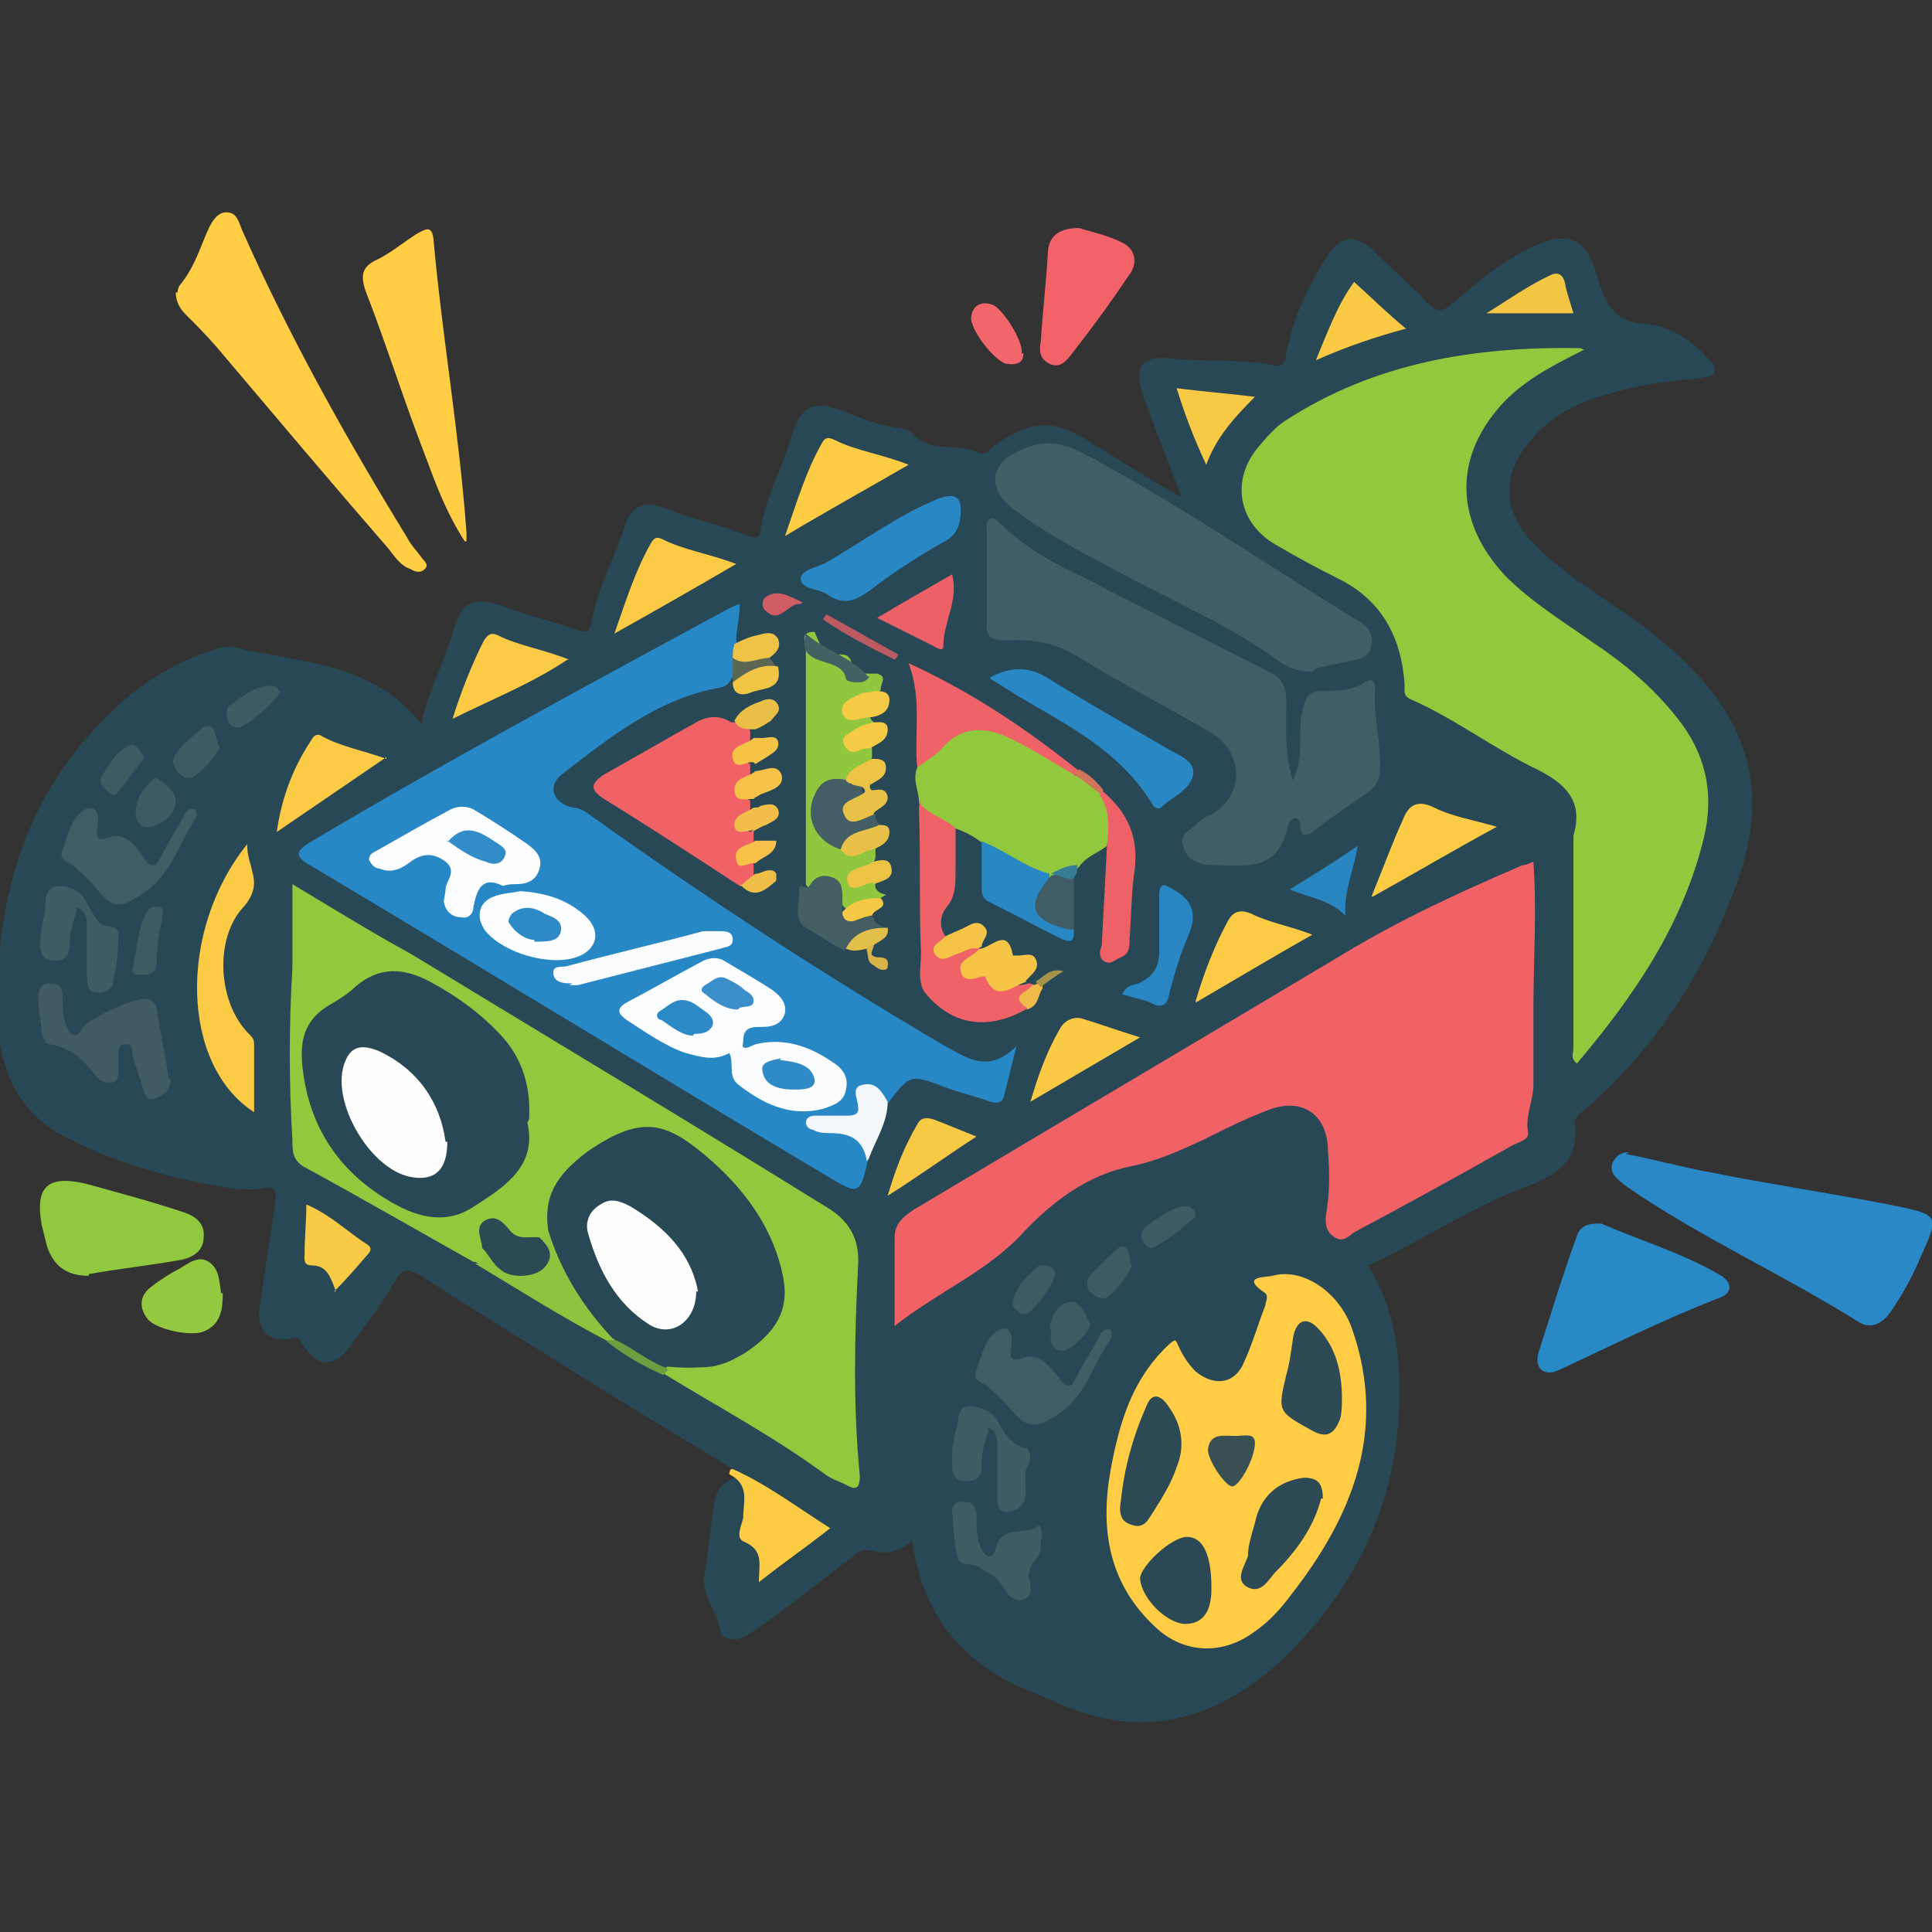 <?xml version="1.0" encoding="UTF-8"?>
<svg id="Layer_2" xmlns="http://www.w3.org/2000/svg" width="111" height="111" version="1.1" viewBox="0 0 111 111">
  <rect x="0" y="0" width="111" height="111" fill="#333333" stroke="none"/>
  <!-- Generator: Adobe Illustrator 29.5.1, SVG Export Plug-In . SVG Version: 2.1.0 Build 141)  -->
  <defs>
    <style>
      .st0 {
        fill: #faca45;
      }

      .st1 {
        fill: #384f54;
      }

      .st2 {
        fill: #eec247;
      }

      .st3 {
        fill: #e8c147;
      }

      .st4 {
        fill: #f1c546;
      }

      .st5 {
        fill: #397c96;
      }

      .st6 {
        fill: #405b64;
      }

      .st7 {
        fill: #f16368;
      }

      .st8 {
        fill: #91c63f;
      }

      .st9 {
        fill: #2888c5;
      }

      .st10 {
        fill: #ef6267;
      }

      .st11 {
        fill: #ecc345;
      }

      .st12 {
        fill: #f1bf49;
      }

      .st13 {
        fill: #2988c5;
      }

      .st14 {
        fill: #d05d63;
      }

      .st15 {
        fill: #edc446;
      }

      .st16 {
        fill: #405d66;
      }

      .st17 {
        fill: #fdcc45;
      }

      .st18 {
        fill: #2b4954;
      }

      .st19 {
        fill: #2b4b54;
      }

      .st20 {
        fill: #f4c347;
      }

      .st21 {
        fill: #435f64;
      }

      .st22 {
        fill: #294855;
      }

      .st23 {
        fill: #5b6654;
      }

      .st24 {
        fill: #ee6167;
      }

      .st25 {
        fill: #ffcd45;
      }

      .st26 {
        fill: #3f5b64;
      }

      .st27 {
        fill: #436062;
      }

      .st28 {
        fill: #efbe48;
      }

      .st29 {
        fill: #2e4a54;
      }

      .st30 {
        fill: #f16267;
      }

      .st31 {
        fill: #3b8fc9;
      }

      .st32 {
        fill: #f5c945;
      }

      .st33 {
        fill: #a3934b;
      }

      .st34 {
        fill: #405c64;
      }

      .st35 {
        fill: #d0745c;
      }

      .st36 {
        fill: #6d9e42;
      }

      .st37 {
        fill: #2987c3;
      }

      .st38 {
        fill: #f8c945;
      }

      .st39 {
        fill: #f2676b;
      }

      .st40 {
        fill: #fbcb45;
      }

      .st41 {
        fill: #93c840;
      }

      .st42 {
        fill: #fbfdfe;
      }

      .st43 {
        fill: #f4f7f9;
      }

      .st44 {
        fill: #2d8ac6;
      }

      .st45 {
        fill: #92c83e;
      }

      .st46 {
        fill: #2988c4;
      }

      .st47 {
        fill: #f6c447;
      }

      .st48 {
        fill: #2985bf;
      }

      .st49 {
        fill: #92c83f;
      }

      .st50 {
        fill: #415d65;
      }

      .st51 {
        fill: #eabf47;
      }

      .st52 {
        fill: #f9ca45;
      }

      .st53 {
        fill: #ffce45;
      }

      .st54 {
        fill: #fafcfd;
      }

      .st55 {
        fill: #2e8ac6;
      }

      .st56 {
        fill: #e4be4a;
      }

      .st57 {
        fill: #d8b34a;
      }

      .st58 {
        fill: #f5c447;
      }

      .st59 {
        fill: #2986c2;
      }

      .st60 {
        fill: #fdfdfe;
      }

      .st61 {
        fill: #fccb45;
      }

      .st62 {
        fill: #f9fbfd;
      }

      .st63 {
        fill: #f4c646;
      }

      .st64 {
        fill: #ec6167;
      }

      .st65 {
        fill: #f5ca44;
      }

      .st66 {
        fill: #435e64;
      }

      .st67 {
        fill: #328cc7;
      }

      .st68 {
        fill: #fefefe;
      }

      .st69 {
        fill: #3e5a63;
      }

      .st70 {
        fill: #f6c348;
      }

      .st71 {
        fill: #f7c14a;
      }

      .st72 {
        fill: #bb5a60;
      }

      .st73 {
        fill: #2c4954;
      }

      .st74 {
        fill: #3e5b63;
      }

      .st75 {
        fill: #fcfdfe;
      }

      .st76 {
        fill: #2989c5;
      }

      .st77 {
        fill: #f0ba4a;
      }

      .st78 {
        fill: #e8c048;
      }

      .st79 {
        fill: #8ec23f;
      }

      .st80 {
        fill: #2e8bc6;
      }
    </style>
  </defs>
  <g id="Layer_1-2">
    <g>
      <path class="st22" d="M42.1,84.4c-3.6-2.2-7.3-4.4-10.9-6.7-2.3-1.4-4.7-2.9-7-4.4-.7-.4-1.1-.5-1.5.3-.7,1.2-1.5,2.3-2.4,3.5-1.1,1.6-2.1,1.5-3,0-.2-.3-.3-.3-.6-.2-1.3.2-1.9-.4-1.8-1.7.3-2,.6-4,.9-6,.1-.7.1-1.2-.9-.9-.4.1-.9,0-1.4,0-3.4-.5-6.7-1.4-9.8-3-2.5-1.3-3.6-3.6-3.8-6.2-.3-6.5,1.1-12.6,5.8-17.5,1.9-2,4-3.5,6.7-4.3.3-.1.7-.2,1.1-.1,3.7.9,7.9.8,10.7,4.4.4-1.9,1.3-3.5,1.8-5.2.5-1.9,1.2-2.2,3.1-1.5,1.3.5,2.7.8,4.1,1.3.6.2.7,0,.8-.5.3-1.8,1.2-3.4,1.8-5.2.4-1.5,1.2-1.8,2.7-1.2,1.5.6,3.1.9,4.5,1.5.5.2.7,0,.7-.4.3-1.9,1.3-3.6,1.8-5.4.5-1.7,1.3-2,2.9-1.4.9.4,1.8.7,2.7.9.5.1,1.1.1,1.3.4,1.1,1.2,2.6.5,3.8,1.1.4.2.6-.1.8-.3,2.2-1.6,3.5-1.7,5.8-.2,1.6,1,3.2,2,5.1,3.1-.8-2.1-1.5-3.9-2.2-5.8-.6-1.8-.1-2.4,1.7-2.2,1.9.2,3.9,0,5.8.4.6.1.6-.2.7-.7.4-2,1.2-3.8,2.3-5.5.8-1.3,1.7-1.4,2.8-.3,1,1,2.1,1.9,3,2.9.6.6.9.5,1.5,0,1.4-1.2,2.8-2.4,4.5-3.2,2.1-1,3.2-.5,3.8,1.8.4,1.3.9,2.5,2.6,2.6,1.6.1,2.9,1,3.9,2.2.2.2.3.4.2.6-.2.3-.5.2-.7.3-1.9.2-3.8.4-5.6,1-1.8.5-3.4,1.4-4.5,2.9-1.4,1.8-1.3,3.7.2,5.4,1.2,1.3,2.6,2.3,4.1,3.3,2.1,1.4,4.2,2.9,5.9,4.9,2.7,3.1,3.4,6.6,2.2,10.6-1.8,5.5-4.7,10.2-9.1,14-.3.2-.6.5-.5.9.2,2-1.1,2.8-2.6,3.4-3.3,1.2-6.2,3.2-9.3,4.6,1.4,2.3,1.8,4.6,1.8,7.3,0,5.6-2,10.3-5.7,14.3-3.6,3.9-8.1,5.9-13.3,3.8-.8-.3-1.6-.7-2.4-1-3.8-1.6-6-4.4-6.6-8.6-.7.7-1.5.8-2.3.6-.5-.1-.8,0-1.2.4-1.7,1.3-3.3,2.6-5,3.8-.4.3-.9.6-1.3.8-.5.2-1.2,0-1.2-.4-.2-1.2-1.2-2.1-.9-3.4.2-1.2.3-2.4.5-3.6,0-.8.4-1.5,1.2-1.8,1.1.2,1.2,1.1,1.1,1.9-.1.9-.2,1.7.6,2.3.3.2.3.7.4,1.2.9-.4,1.5-1.1,2.2-1.6.9-.6.8-.8,0-1.3-1-.7-2-1.2-3-1.9-.4-.2-.8-.5-1.1-.9h0Z"/>
      <path class="st13" d="M93.4,66.3c1.6.3,3.4.8,5.1,1.1,3.5.7,7,1.2,10.5,1.9,2.4.5,2.4.6,1.4,2.8-.5,1.2-1.1,2.3-1.8,3.3-.5.7-1.2,1-1.9.5-4.3-2.7-9-4.8-13.2-7.7-.3-.2-.5-.4-.7-.6-.2-.2-.3-.6-.1-.9.2-.3.4-.5.9-.5h0Z"/>
      <path class="st53" d="M10.2,16.8c0,0,0-.3.2-.5.8-1,1.1-2.1,1.6-3.2.2-.4.5-.9,1-.9.6,0,.7.5.9,1,2.7,6.1,6,12,9.5,17.7.2.4.5.7.8,1.1.1.2.5.4.2.7-.2.2-.5.2-.8,0-.6-.2-.9-.7-1.3-1.2-3.3-3.8-6.5-7.6-9.8-11.5-.6-.7-1.2-1.3-1.8-1.9-.3-.3-.6-.7-.6-1.3h0Z"/>
      <path class="st76" d="M91.8,70.3c0,0,.2,0,.2,0,2.3,1,4.7,1.7,6.9,3,.6.4.7,1-.2,1.3-3.1,1.2-6.1,2.7-9.1,4.1-.8.4-1.5,0-1.2-1,.7-2.2,1.4-4.5,2.2-6.7.2-.6.7-.7,1.2-.7h0Z"/>
      <path class="st53" d="M26.7,31.1c-1.1-1.7-1.7-3.4-2.3-5-1.2-3.1-2.2-6.3-3.4-9.4-.3-.9-.2-1.4.7-1.8.8-.4,1.5-1,2.3-1.5.4-.2.8-.5.9.3.5,5.6,1.5,11.3,1.9,16.9,0,0,0,.2,0,.5h0Z"/>
      <path class="st49" d="M5.1,73.3c-1.2,0-2-.5-2.4-1.7-.1-.4-.2-.8-.3-1.2-.4-2.2.3-2.9,2.5-2.4,1.8.5,3.7,1,5.5,1.6.7.2,1.4.6,1.3,1.5,0,.8-.7,1.2-1.4,1.3-1.7.3-3.5.5-5.2.8h0Z"/>
      <path class="st7" d="M62,13.1c.6.2,1.6.4,2.4.8.9.4,1,1.3.4,2-1,1.5-2.1,3-3.2,4.4-.3.4-.7.9-1.3.6-.6-.3-.6-.8-.5-1.3.1-1.7.3-3.3.4-5,0-.9.5-1.5,1.8-1.5h0Z"/>
      <path class="st17" d="M42.1,84.4c2,.9,3.7,2.2,5.6,3.4-1.4,1.1-2.7,2-4.1,3.1,0-1,.3-1.8-.8-2.3-.6-.2-.2-.9-.1-1.4,0-.9.4-1.9-.8-2.5,0,0,0-.2.1-.3h0Z"/>
      <path class="st41" d="M12.8,74.3c0,.9-.1,1.8-1.1,2.2-.7.3-2.7-.1-3.2-.7-.5-.6-.5-1.3.1-1.8.5-.4,1.1-.8,1.7-1.1.5-.3,1.1-.8,1.7-.4.6.4.6,1.1.7,1.8Z"/>
      <path class="st39" d="M58.8,20.3c0,.5-.3.7-1,.6-.7-.2-2.1-2-2-2.7.1-.7.6-.9,1.2-.7.6.2,1.8,2.1,1.7,2.8Z"/>
      <path class="st45" d="M91,20.1c-1.6.8-3.2,1.6-4.5,2.9-3,3.1-3,6.9,0,10.1,1.5,1.5,3.3,2.6,5,3.8,1.8,1.2,3.5,2.6,4.9,4.4,1.6,2,2.1,4.3,1.5,6.8-1.2,5-4,9.1-7.3,13-.4-.3-.2-.6-.2-.9,0-3.8,0-7.6,0-11.4,0-.3,0-.6,0-.8.6-2-.5-3-2.1-3.8-2.5-1.2-4.7-2.9-7.2-4-.5-.2-.4-.5-.4-.9-.2-2.8-1.4-4.9-3.9-6.1-1.2-.6-2.3-1.2-3.5-1.9-2.1-1.2-2.6-3.6-1.1-5.5.5-.6,1-1.2,1.6-1.6,5.2-3.4,11-4.3,17-4.2h0Z"/>
      <path class="st30" d="M51.4,76.2v-5.1c0-.8.5-1.2,1.1-1.6,8.2-4.9,16.5-9.8,24.7-14.7,3.3-2,6.8-3.6,10.3-5.1.2,0,.4-.1.6-.2.2,2.9,0,5.7,0,8.4,0,1.5,0,3,0,4.4,0,1-.5,1.8-.3,2.8,0,.4-.5.5-.9.7-3,1.7-6.1,3.4-9.1,5-.3.2-.6.6-1.1.3-.5-.3-.6-.8-.5-1.4.2-1.2.2-2.3.1-3.5,0-2.2-1.5-3.2-3.5-2.4-1.3.5-2.5,1.1-3.7,1.7-1.3.6-2.6,1.2-4.1,1.5-2.5.5-4.5,2-6.2,3.8-2,2.2-4.7,3.3-7.3,5.3h0Z"/>
      <path class="st9" d="M42.1,38.9c-.2.2-.2.5-.7.6-3.5.6-6.3,2.8-9,4.9-1,.7-.7,1.7.5,2,.4,0,.7.2,1.1.5,6.6,4.7,13.3,9.1,20.3,13.2,1.3.7,2.5,1.6,4.1,0-.3,1.2-.5,2-.7,2.8-.1.5-.4.5-.8.4-.8-.3-1.7-.5-2.5-.8-2.1-.8-2.1-.8-3.4.9-.4,0-.5-.3-.8-.5-.4-.2-.7-.1-.6.3.2,1.4-.7,1.3-1.7,1.2-.3,0-.5,0-.8,0,1,.5,3-.1,2.8,2.1-.5,2.2-.5,2.2-2.5,1-9.9-5.9-19.7-11.9-29.6-17.8-.9-.5-.8-.8,0-1.3,7.9-4.7,15.9-9,24-13.4.2-.1.4-.2.7-.3,0,.8-.2,1.4-.2,2.1.1.3.1.6.1.9,0,.4,0,.7-.3,1h0Z"/>
      <path class="st45" d="M27.2,72.5c-3.2-1.8-6.5-3.7-9.8-5.5-.6-.4-.6-.9-.6-1.5-.2-3.3-.2-6.6,0-9.9,0-1.5,0-3,0-4.8,2.5,1.5,4.6,2.8,6.8,4,7.9,4.8,15.9,9.6,23.8,14.5,1.4.8,2,1.9,1.9,3.4-.2,4-.3,8,.1,12.1,0,.8-.3.8-.8.5-.4-.2-.8-.3-1.2-.6-3-2.2-6.2-3.9-9.3-5.8,0-.2,0-.3.3-.4.4-.1.8-.2,1.2,0,1.8.3,3.1-.6,4.3-1.7.9-.8,1.2-1.9,1-3-.8-3.6-2.8-6.4-6.1-8.2-1.2-.7-2.5-.7-3.6.3,0,0-.1,0-.2.1-2,1-3.4,2.4-3.2,4.9-.1.2-.3.4-.6.4-.7,0-1.4.2-2-.4-.3-.2-.6-.6-1-.3-.4.2-.1.7-.1,1,0,.1,0,.2,0,.4-.1.4-.3.8-.8.5h0Z"/>
      <path class="st50" d="M74.2,45c.5-.9.5-1.8.5-2.6,0-.6,0-1.2.2-1.8.1-.6.4-.9,1-.9.9,0,1.8,0,2.5-.5.5-.3.6,0,.6.4-.1,1.5.3,2.9.3,4.4,0,.7-.2,1.2-.7,1.5-1.1.8-2.2,1.5-3.2,2.3-.5.3-.6.2-.7-.3,0-.2,0-.4-.2-.5-.3,0-.4.2-.5.4-.5,2.8-2.6,2.3-4.4,2.3-.7,0-1.4-.3-1.6-1-.3-.8.4-1,.8-1.4.2-.2.5-.4.8-.5,1.9-1.1,1.9-3.5,0-4.7-2.6-1.5-5.3-2.9-7.9-4.5-1.2-.7-2.5-.9-3.9-.8-.8,0-1.2-.2-1.1-1,0-1.8,0-3.5,0-5.3,0-.3-.1-.6.2-.7.3-.1.4.2.6.3,1.4,1.4,3.1,2.3,4.8,3.1,3.5,1.8,7.1,3.6,10.6,5.4.9.4,1,1,1,1.8,0,1.5-.1,3,.4,4.5h0Z"/>
      <path class="st25" d="M67.6,77.1c.3.7.6,1.2,1.1,1.7,1.1.9,2.3.7,2.8-.6.5-1.1.8-2.2,1.2-3.2,0-.2.2-.5,0-.7-1.5-1,0-.9.4-1,1.8-.5,3.9,1,4.6,3.1,2,5.8,0,10.7-3.5,15.2-.6.8-1.3,1.6-2.2,2.2-1.8,1.3-4,1.2-5.6-.3-2.7-2.5-3.2-5.6-2.6-9,.5-2.7,1.2-5.2,3.3-7.2.1-.1.2-.2.4-.3h0Z"/>
      <path class="st50" d="M75.4,38.6c-.7,0-1.4-.2-1.9-.6-3-2.2-6.5-3.6-9.7-5.4-1.9-1-3.8-2-5.5-3.3-.7-.5-1.2-1.1-1.1-2,.2-.9.9-1.2,1.8-1.6,1.9-.7,3.3.4,4.8,1.2,4.9,2.7,9.5,5.9,14.3,8.8.5.3.8.7.7,1.3,0,.5-.4.8-.9.9-.8.2-1.5.3-2.3.5h0Z"/>
      <path class="st45" d="M63.6,48.6c-.5.4-1.2.6-1.6,1.2-.4.4-.9.5-1.4.7-.1,0-.2,0-.3,0-1.4-.5-2.8-1-3.9-2.1-.4-.3-.9-.6-1.5-.8-.9-.3-1.8-.5-2.1-1.5,0-.7-.4-1.3-.1-2,1.4-2.3,3.2-2.9,5.6-1.9,1.2.5,2.3,1.4,3.5,2.1.6.5,1.2.9,1.7,1.4.6.9.8,1.9.1,2.8h0Z"/>
      <path class="st30" d="M43.3,47.7c0,.2,0,.4,0,.6,0,.1,0,.2-.2.3-.8.5-.3.7.2,1v.6c0,.5-.4.6-.8.7-2.6-1.7-5.2-3.4-7.8-5-.9-.6-.7-.9,0-1.4,1.8-1,3.5-2,5.3-3,.7-.4,1.4-.4,2,0,.4,0,.9,0,1.1.5,0,.1,0,.3,0,.4,0,.2,0,.3-.2.4-.9.5-.4.8.2,1.1v.5c0,.2,0,.3-.2.4-.8.5-.4.9.2,1.2,0,.2,0,.3,0,.4,0,.2,0,.3-.2.4-.8.5-.2.8.2,1h0Z"/>
      <path class="st8" d="M50,41.2c0,.1.1.2.2.3-.2.5-1.1.4-1.2,1.1.3.4.8,0,1.1.4v.5c-.2.7-1,.9-1.5,1.3-.9.1-1.5.6-1.6,1.6-.1,1.1.5,1.7,1.4,2.1.5.6,1.3-.2,1.9.2,0,.2,0,.4,0,.5,0,.6-.8.5-1,1,.3.4.8,0,1.1.3-.3.5,0,.8.5.9-.7.5-1.5.6-2.3.8-.3-.2-.3-.5-.3-.8-.2-1.1-.4-1.2-1.3-.6-.3.2-.5.4-.7,0,0-4.5,0-9,0-13.5,0-.4-.4-1,.5-1,.3.7.5,1.4,1.5,1.3.3,0,.5.1.6.4.2.8.8.7,1.5.7.6.2.2.5.2.9,0,.1-.2.2-.2.2-.4.2-1,.3-1,.9,0,.5.8,0,1.1.4h0Z"/>
      <path class="st10" d="M52.8,46.1c.5.7,1.5.9,2.1,1.5,0,.8,0,1.6,0,2.4s0,1.5-.5,2.1c-.4.5-.5,1.2,0,1.8-.1.6-.2,1.1.7.7.4-.2.8-.5,1.3,0,0,.5-.6.6-.6,1.1,1.1.4,2,1.2,3.3.8,0,0,.2,0,.3.1,0,.5-.5.8-.3,1.3-2.2,1.3-4.3,1.1-5.9-.8-.6-.7-.2-1.8-.3-2.7-.1-2.6,0-5.2-.1-7.8,0-.2,0-.4.1-.6h0Z"/>
      <path class="st61" d="M14.6,63.9c-4.2-2.7-4.4-10.4-.4-15.4,0,.7.2,1.1.3,1.6.2.7.1,1.3-.5,2-1.7,1.8-1.5,5.5.3,7.3.2.2.3.3.3.6v4Z"/>
      <path class="st6" d="M9.8,62c0,.7-.4.9-.9,1.1-.5.2-.6-.3-.7-.6-.2-.6-.4-1.3-.6-1.9,0-.2,0-.7-.4-.6-.4,0-.4.4-.4.7,0,.2,0,.4,0,.6,0,.3.1.8-.4.9-.4,0-.7-.1-.9-.4-.7-.9-1.4-1.6-2.6-1.8-.3,0-.4-.3-.5-.6,0-.6-.2-1.2-.2-1.9,0-.5,0-1,.7-1s.7.4.7.9c0,.6,0,1.2.3,1.7.2.5.6.5.8,0,.4-.6,3-1.8,3.7-1.7.3,0,.5.2.6.5.2,1.4.5,2.7.7,4.1h0Z"/>
      <path class="st46" d="M56.9,38.9c1.2-.6,2.2-.6,3.2,0,2.4,1.5,4.9,2.9,7.3,4.3.6.3,1.4.7,1.1,1.5-.3.8-1.2,1.1-1.8,1.7-.2.1-.4,0-.5-.2-1.8-3-4.8-4.5-7.7-6.2-.5-.3-.9-.6-1.6-1h0Z"/>
      <path class="st46" d="M55.2,29.3c0,.8-.2,1.5-1.1,1.9-1.4.8-2.8,1.7-4.1,2.7-.8.6-1.5.9-2.4.3-.5-.4-1.5-.3-1.6-.9,0-.6,1-.7,1.5-1,2.1-1.2,4.1-2.7,6.3-3.6,1-.4,1.4-.2,1.4.6h0Z"/>
      <path class="st34" d="M58.1,77.4c-.1.6,0,.9.7.6.9-.3,1.5.5,2,1.1.6.9.8.5,1.1-.1.4-.8.9-1.5,1.3-2.3.1-.2.3-.4.6-.3.2.2,0,.4,0,.6-1,1.3-1.3,3-2.8,4.1-1.4,1-1.9,1.1-3-.2-.3-.4-.8-.8-1.2-1.2-.3-.3-1-.3-.7-1,.3-.8.5-1.9,1.3-2.3.7-.3.8.4.7,1h0Z"/>
      <path class="st34" d="M5.6,47.5c-.1.6,0,.9.7.6.9-.3,1.5.5,1.9,1.1.6.9.8.5,1.1-.1.4-.8.9-1.5,1.3-2.3.1-.2.3-.4.6-.3.2.2.1.4,0,.6-.9,1.3-1.3,3-2.8,4.1-1.4,1-1.9,1.1-2.9-.2-.3-.4-.8-.8-1.2-1.2-.3-.3-1-.3-.7-1,.3-.8.5-1.9,1.3-2.3.7-.3.8.4.7,1h0Z"/>
      <path class="st10" d="M61.7,44.5c-1.2-.7-2.3-1.4-3.5-2-1.4-.7-2.8-.9-4,.4-.4.5-1,.8-1.5,1.2-.2-1.9.3-3.9-.5-6,3.7,1.7,6.8,3.8,9.8,6.2,0,.2,0,.3-.3.3h0Z"/>
      <path class="st17" d="M52.2,26.7c-2.4,1.4-4.6,2.6-7.1,4.1.7-2,1.2-3.7,2.1-5.3.2-.4.4-.4.8-.2,1.2.6,2.7.8,4.2,1.4Z"/>
      <path class="st61" d="M42.3,32.4c-2.4,1.4-4.5,2.6-7,4,.7-2,1.2-3.6,2.1-5.2.2-.3.3-.4.7-.2,1.2.6,2.6.8,4.2,1.4h0Z"/>
      <path class="st40" d="M78.8,51.5c.7-1.7,1.2-3.1,1.8-4.4.3-.8.8-1.2,1.8-.7,1,.5,2.2.7,3.6,1.1-2.4,1.3-4.6,2.6-7.1,4h0Z"/>
      <path class="st26" d="M59.8,88.4c0,.5,0,.9-.3,1.2-.2.2-.3.5-.4.8,0,.5.4,1.2-.3,1.5-.7.2-1-.5-1.3-.9-.3-.5-.9-.7-1.3-1-.4-.2-1.1,0-1.2-.6-.2-.8-.2-1.7-.3-2.6,0-.4.4-.6.8-.5.4,0,.6.3.6.8,0,.6,0,1.3.3,1.9.2.5.7.6.8,0,.3-1.4,1.7-.8,2.4-1.3.3-.2.2.5.3.7h0Z"/>
      <path class="st61" d="M22.2,43.5c-2.2,1.5-4.1,2.8-6.3,4.3.3-2.1,1-3.8,2-5.3.1-.2.3-.4.6-.2,1.1.6,2.3.8,3.7,1.3h0Z"/>
      <path class="st40" d="M68.7,57.5c.5-1.7,1.1-3.2,1.8-4.5.3-.6.7-.8,1.4-.5,1,.5,2.2.7,3.5,1.2-2.3,1.3-4.3,2.5-6.7,3.9Z"/>
      <path class="st61" d="M32.6,37.9c-2.1,1.4-4.4,2.3-6.6,3.4.5-1.6,1.1-3.1,1.8-4.5.2-.3.4-.5.8-.3,1.2.6,2.6.8,4.1,1.4h0Z"/>
      <path class="st24" d="M63.6,48.6c.1-1,.2-2-.4-2.9,0-.2,0-.3.2-.2,1.4,1.2,2,2.6,1.8,4.4-.2,1.3-.2,2.7-.3,4,0,.5,0,.9-.5,1.1-.3.1-.6.5-1,.2-.3-.2-.2-.6-.1-.9.1-1.9.2-3.8.3-5.7h0Z"/>
      <path class="st0" d="M65.5,59.6c-2.2,1.3-4.1,2.4-6.3,3.7.5-1.7,1-3,1.7-4.2.2-.4.7-.7,1.2-.6,1,.3,2.1.7,3.4,1.1Z"/>
      <path class="st37" d="M56.3,48.3c1.4.5,2.5,1.5,4,1.9,0,.2,0,.4-.1.6-.6,1.3-.5,1.6.8,2.1.2.1.5.2.7.5,0,.5,0,.9-.8.5-1.4-.7-2.7-1.4-4.1-2.1-.4-.2-.4-.5-.4-.9,0-.9,0-1.7,0-2.6h0Z"/>
      <path class="st59" d="M64.5,57.1c.2-.5.6-.5.9-.6.7-.3,1.2-.8,1.2-1.8,0-1.1,0-2.2,0-3.3,0-.5.2-.7.6-.4,0,0,.1,0,.2.1,1.1.6,1.4,1.4.9,2.6-.5,1.1-.8,2.2-1.1,3.3-.1.7-.4,1-1.1.6-.5-.2-1.1-.3-1.7-.5h0Z"/>
      <path class="st79" d="M31,71.1c.2,0,.5,0,.6-.3.3,0,.4.2.5.5.5,1.8,1.6,3.4,2.8,4.9.2.3.5.5.4.9-.1,0-.2,0-.3,0-2.7-1.4-5.2-3-7.7-4.5.5,0,.6-.4.6-.8.4,0,.6.3.8.6.3.2.5.5.9.5,1.4.3,1.8-.2,1.5-1.8h0Z"/>
      <path class="st26" d="M56.8,82.2c-.2.6-.4,1.2-.4,1.8,0,.6,0,1.1-.9,1.1-.8,0-.8-.6-.8-1.2,0-.7.1-1.3.3-2,.1-.4,0-1.1.7-1.1.6,0,1.3.3,1.6.8s.7,1.4,1.6,1.6c0,0,0,0,.1,0,.3.4.2.8,0,1.1-.4.8.5,2-.8,2.5-.6.2-.9,0-.9-.7,0-1,0-1.9,0-2.9,0-.5,0-1-.6-1.2Z"/>
      <path class="st26" d="M4.4,52.3c-.2.7-.4,1.3-.4,2,0,.5-.2.9-.8.9-.7,0-.9-.4-.9-1,0-.7.2-1.3.3-2,0-.5,0-1.3.8-1.3.6,0,1.3.3,1.6,1,.2.4.4.7.7,1.1.3.4,1.1,0,1.1.7,0,.9-.1,1.8-.3,2.7,0,.5-.6.7-1,.6-.5,0-.5-.5-.5-.9v-2.8c0-.5,0-.9-.6-1.2h0Z"/>
      <path class="st52" d="M19.3,74.2c-.3-.8-.5-1.5-1.4-1.5-.5,0-.4-.4-.4-.7,0-.9.1-1.8.1-2.8,1.4.6,2.4,1.6,3.5,2.3.3.2.2.4,0,.6-.6.7-1.2,1.4-1.9,2.1h0Z"/>
      <path class="st0" d="M80.7,18.9c-1.8.5-3.3,1-5.1,1.8.7-1.7,1.3-3.3,2.2-4.5,1,.9,1.9,1.8,3,2.7Z"/>
      <path class="st21" d="M46,50.9c.2,0,.3.2.5,0,.3-.5.7-.7,1.3-.5.6.2.6.7.6,1.3,0,.3,0,.5,0,.8.6.4,1.2-.1,1.8.2,0,.5.5.4.7.7-.7.5-1.7.6-2.4,1.2-.8-.4-1.5-.9-2.2-1.3-.8-.5-.3-1.5-.4-2.3h0Z"/>
      <path class="st64" d="M50.4,35.5c1.5-.9,2.9-1.7,4.3-2.5.4,1.5-.5,2.7-.5,4.1,0,.4-.4.1-.6,0-1-.5-2-1-3.2-1.6Z"/>
      <path class="st38" d="M56.1,65.3c-1.7,1.1-3.2,2.2-5.1,3.4.5-1.7,1-2.9,1.7-4.1.2-.4.5-.4.9-.3.8.3,1.5.6,2.5,1h0Z"/>
      <path class="st38" d="M67.6,22.3c1.5.2,2.9.3,4.5.5-1.2,1.2-2.2,2.3-2.8,3.9-.7-1.5-1.2-2.8-1.7-4.4Z"/>
      <path class="st66" d="M48.3,48.8c-1.6-.5-2.2-2.1-1.3-3.5.4-.6,1-.6,1.6-.5.2,0,.3,0,.5,0,.6.4.6,1-.1,1.8.4.4.9,0,1.3.2,0,.2,0,.4.3.6-.5.8-1.6.8-2.2,1.4h0Z"/>
      <path class="st47" d="M59,56.4c-.8.2-1.8,1.3-2.4-.3,0,0-.1,0-.2,0-.5.2-1.1.3-1.2-.3-.2-.6.6-.8,1-1.2,0,0,0-.1.2-.1.7-.2,1.5-1.2,1.8.4,0,0,.2,0,.3,0,.4,0,.8-.2,1,.2.3.6-.3.9-.6,1.3h0Z"/>
      <path class="st43" d="M49.8,66.7c-.2-1.2-.9-1.6-2.1-1.6-.3,0-.7,0-1-.2-.2,0-.4-.2-.4-.4,0-.3.3-.4.5-.4.6,0,1.2,0,1.8,0,.3,0,.8,0,.7-.5,0-.5-.5-1.2.4-1.3.7-.1,1,.5,1.3,1,0,1.2-.7,2.2-1.1,3.3h0Z"/>
      <path class="st63" d="M85.4,18c1.3-.8,2.4-1.6,3.7-2.2.4-.2.7,0,.8.4.1.6.3,1.1.5,1.8h-5Z"/>
      <path class="st48" d="M78,48.6c-.2,1.4-.8,2.5-.7,4-.9-.9-2-1-3.2-1.5,1.3-.8,2.6-1.6,3.9-2.5Z"/>
      <path class="st16" d="M61.7,53.4c-.1,0-.2,0-.3,0-2.2-.5-2.5-1.4-1-3.1h0c.5-.1,1-.2,1.3.3,0,1,0,1.9,0,2.9h0Z"/>
      <path class="st69" d="M12.6,42.9c0,.4-1.3,1.8-1.7,1.8-.3,0-.6-.2-.8-.5-.2-.3-.2-.6,0-.9.3-.4.7-.8,1.1-1.1.3-.2.6-.7,1-.4.2.2.2.7.4,1.1h0Z"/>
      <path class="st69" d="M65,72.7c0,.4-1.2,1.9-1.6,1.9-.3,0-.6-.2-.8-.4-.2-.3-.2-.6,0-.9.4-.4.8-.8,1.2-1.2.3-.2.6-.7.9-.4.2.2.2.7.3,1h0Z"/>
      <path class="st69" d="M9.3,52.9c-.2.8-.3,1.6-.3,2.4,0,.8-.7.7-1.1.7-.5,0-.2-.5-.2-.8.2-.8.2-1.7.6-2.5.1-.3.3-.7.8-.6.4,0,.2.5.2.9h0Z"/>
      <path class="st74" d="M9,44.7c.5.3,1.1.8,1.1,1.3,0,.7-.7,1.4-1.5,1.5-.5.1-.8-.3-.8-.8,0-.9.5-1.5,1.1-2Z"/>
      <path class="st74" d="M60.3,76.3c.1-.6.4-1.4,1.2-1.5.5-.1.9.7,1.1,1.2.2.4-1.1,1.6-1.5,1.6-.7,0-.8-.5-.7-1.2h0Z"/>
      <path class="st69" d="M58.9,75.5c0,0-.2,0-.2,0-.3-.2-.6-.4-.5-.8.2-.8.8-1.4,1.4-1.9.2-.2.5-.1.8,0,0,0,.2.2.2.3.2.4-1.3,2.4-1.7,2.4h0Z"/>
      <path class="st69" d="M8.3,43.5c-.6.8-1.1,1.5-1.6,2.1-.2.2-.4,0-.6-.2-.2-.2-.4-.4-.3-.7.4-.7.8-1.4,1.5-1.8.5-.3.7.2,1,.6h0Z"/>
      <path class="st69" d="M16.1,39.7c0,.4-2,2.1-2.4,2.1-.3,0-.5-.1-.6-.4-.1-.3-.1-.6,0-.8.7-.5,1.4-1.1,2.3-1.2.2,0,.6,0,.6.3h0Z"/>
      <path class="st69" d="M68.6,70c-.3.2-.7.6-1.1.9-.3.2-.6.4-.9.6s-.6.3-.8,0c-.3-.3-.3-.7,0-1,.7-.5,1.3-1,2.2-1.2.3,0,.6,0,.7.6Z"/>
      <path class="st20" d="M56.4,54.4c0,0-.1,0-.2.1-.5-.1-.8.2-1.2.3-.4.1-.9.6-1.3,0-.3-.5.4-.7.6-1,.4-.2.7-.3,1.1-.5.4-.2.8-.5,1.2,0,.3.4-.2.7-.2,1.1h0Z"/>
      <path class="st3" d="M50.2,46.8c-.6.2-1.4.8-1.7,0-.4-.8.8-.9,1.2-1.3,0-.5-.7-.2-.9-.6.4-.4.8-.4,1.2,0,0,.2-.1.4.1.5.3,0,.8-.2.9.4,0,.5-.5.6-.8.9h0Z"/>
      <path class="st65" d="M50,41.2c-.5,0-1.3.5-1.6-.2-.2-.7.6-.9,1.2-1.2.2,0,.4,0,.6-.1.4,0,.9,0,.9.5,0,.7-.5.9-1,1Z"/>
      <path class="st2" d="M42.1,37.8c0-.3,0-.5.1-.8.4-.2.8-.4,1.3-.5.4-.1.9-.3,1.2.2.2.5-.1.8-.5,1.1-.7.7-1.4.8-2.1,0Z"/>
      <path class="st27" d="M50,38.8c-.1.2-.3.4-.6.4-.3,0-.7,0-.8-.2-.2-1.4-2.9-.5-2.3-2.6,1.1,1,2.6,1.3,3.6,2.5Z"/>
      <path class="st78" d="M48.3,48.8c.3-1.1,1.4-1,2.2-1.4.3,0,.6,0,.6.4,0,.6-.5.8-.9,1-.6,0-1.3.9-1.9,0h0Z"/>
      <path class="st70" d="M43.3,45.9c-.5,0-1.1.2-1.1-.5,0-.8.8-.7,1.2-1.1.5,0,1.2-.5,1.5.2.2.7-.6.9-1.1,1.1-.1,0-.3.2-.4.2h0Z"/>
      <path class="st4" d="M44.7,38.3c.3,1.4-.9,1.2-1.6,1.5-.5.2-1,.1-1-.6.7-1,1.4-1.3,2.6-.9Z"/>
      <path class="st65" d="M50,43c-.2,0-.4,0-.6.1-.4.2-.7.1-.9-.3-.2-.5.2-.6.5-.8.3-.3.8-.4,1.2-.5.3,0,.8-.1.8.4,0,.7-.6.8-1,1.1h0Z"/>
      <path class="st11" d="M50.2,50.7c-.5,0-1.3.7-1.5,0-.2-.7.6-.8,1.1-1,.1,0,.3-.2.4-.2.4-.1.9-.2,1,.3.2.7-.5.8-1,1h0Z"/>
      <path class="st12" d="M43.3,47.7c-.4,0-1,.3-1.1-.2-.1-.7.7-.8,1.1-1.1.2,0,.3,0,.4-.1.4-.1.8-.2,1,.2.2.5-.3.7-.7.9-.3.1-.6.3-.8.4h0Z"/>
      <path class="st58" d="M43.3,43.8c-.4-.1-1,.5-1.2-.2-.2-.8.8-.8,1.2-1.2.2,0,.3,0,.5,0,.3,0,.8-.2.9.2.1.4-.2.6-.5.8-.3.2-.5.3-.8.5h0Z"/>
      <path class="st51" d="M43.3,41.9c-.4,0-.9,0-1.1-.5.3-.6.9-.9,1.5-1.1.4-.2.8-.2,1,.2.2.4-.2.6-.4.9-.3.2-.6.4-.9.5h0Z"/>
      <path class="st15" d="M50,45c-.4,0-.8,0-1.2,0,0,0-.2-.1-.2-.2.2-.7,1-.9,1.5-1.2.4,0,.8,0,.8.5,0,.6-.5.7-.9,1Z"/>
      <path class="st71" d="M43.4,49.6c-.4-.1-1,.5-1.1-.2-.2-.8.7-.8,1.1-1.1h1.2c0,.8-.8.9-1.2,1.3Z"/>
      <path class="st32" d="M50.2,52.6c-.4,0-.8.2-1.1.3s-.7,0-.7-.5c.6-.7,1.4-.8,2.2-.8.5.6-.4.6-.5,1Z"/>
      <path class="st72" d="M51.4,37.9c-1.4-.7-2.8-1.4-4.1-2.3,0-.1.1-.2.2-.3l4.1,2.3c0,.1-.1.2-.2.3Z"/>
      <path class="st56" d="M48.6,54.5c.5-1,1.4-1.2,2.4-1.2.1.6-.4.7-.8,1-.1.1-.3.2-.4.2-.4.1-.8.2-1.2,0h0Z"/>
      <path class="st14" d="M46,34.7c-.7-.1-1.2,1.2-2,.4-.2-.1-.3-.6,0-.8.7-.5,1.4,0,2.1.3h0Z"/>
      <path class="st28" d="M42.5,50.9c.3-.2.6-.5.9-.7.3,0,.5-.2.8-.2.1,0,.3,0,.4.2,0,0,0,.3,0,.4-.6.5-1.2,1.1-2,.3Z"/>
      <path class="st23" d="M44.7,38.3c-1-.2-1.8.3-2.6.9,0-.1,0-.2,0-.3,0-.4,0-.7,0-1.1.7.5,1.4,0,2.1,0,.2.2.3.4.4.5Z"/>
      <path class="st36" d="M34.9,77c.1,0,.3,0,.4,0,1.3,0,2.2.9,3.1,1.7,0,0-.2.2-.3.3-1.1-.5-2.2-1.1-3.2-1.9h0Z"/>
      <path class="st77" d="M59,57.9c-1.1-.7.1-.9.3-1.3,0,0,.2,0,.3-.1.3,0,.3,0,.3.3-.3.4-.2,1-.9,1.2h0Z"/>
      <path class="st57" d="M49.8,54.5c0-.2.2-.2.4-.2,0,.3-.4.6.2.7.3,0,.7,0,.6.5,0,0,0,.2-.1.2-.4.1-.6-.2-.8-.3-.3-.2-.2-.5-.3-.8h0Z"/>
      <path class="st35" d="M63.4,45.4c0,0-.1.2-.2.2-.5-.4-1-.8-1.5-1.1,0,0,.2-.2.3-.3.6.3,1,.7,1.4,1.2h0Z"/>
      <path class="st5" d="M61.7,50.5c-.4,0-.9-.2-1.3-.3.5-.3,1-.5,1.5-.5,0,.3,0,.5-.2.7h0Z"/>
      <path class="st33" d="M59.8,56.7c0,0-.2-.2-.3-.3.5-.3.8-.8,1.6-.6-.5.3-.9.6-1.3.9h0Z"/>
      <path class="st75" d="M41.9,60.5c-.9.5-1.7.2-2.5,0-1.2-.4-2.3-1.2-3.4-1.9-.4-.3-.7-.6,0-1,1.5-.8,2.9-1.6,4.4-2.4.4-.2.9-.2,1.2,0,1,.6,1.9,1.1,2.8,1.7.4.3.8.7.7,1.3-.2.7-.8.8-1.3.8-.6,0-1.1,0-1.1.8,0,.4-.2.7-.7.7h0Z"/>
      <path class="st75" d="M28.9,50.9c-1.2-.6-1.5.2-1.7,1.2,0,.4-.3.7-.7.6-.5,0-.9-.3-1-.9,0-.2.1-.5.1-.7,0-.5.7-1,0-1.6-.7-.5-1.3-.5-2,0-.5.4-1.1.7-1.8.4-.3,0-.5-.3-.6-.5,0-.3.2-.4.4-.5,1.4-.8,2.8-1.6,4.3-2.4.4-.2.9-.2,1.3,0,1,.6,2.1,1.3,3.1,2,.4.3.9.7.7,1.4-.2.7-.7.9-1.4.9-.2,0-.4,0-.7.1h0Z"/>
      <path class="st54" d="M41.9,60.5c.2-.2.5-.5.7-.7,0,.7.5.3.8.2,1.6-.4,3.1.1,4.4,1,.5.3,1,.8.8,1.6-.1.7-.7.9-1.3,1.1-1.9.5-3.5-.3-4.9-1.4-.6-.5-.2-1.2-.5-1.8h0Z"/>
      <path class="st42" d="M29.9,51.2c1.5.1,2.7.5,3.7,1.4,1,.9.7,2-.5,2.4-1.5.5-4.1-.2-5.2-1.5-.6-.8-.4-1.7.5-2,.5-.2,1.1-.2,1.5-.3Z"/>
      <path class="st62" d="M32.9,56.5c-.4,0-1,0-1.1-.5-.1-.6.5-.4.8-.5,2.6-.7,5.2-1.3,7.8-2,.3,0,.6,0,.9,0,.4,0,.8,0,.8.5,0,.4-.4.4-.7.5-2.7.7-5.5,1.4-8.2,2.1-.2,0-.3,0-.5,0h0Z"/>
      <path class="st22" d="M38.3,78.6c-1.1-.4-2-1.2-3.1-1.7-1.7-1.8-3-3.9-3.7-6.2-.3-2,.5-3.2,2.2-4.5,3.3-2.3,4.7-1.7,7.3.6,2,1.8,3.5,4,4,6.6.3,1.6-.2,2.8-1.6,3.9-1.6,1.3-3.3,1.4-5.2,1.2h0Z"/>
      <path class="st22" d="M30.3,64.5c.6,2.6-1.5,3.8-3.2,4.9-1.6,1-3.3.5-4.9-.5-2.8-1.7-4.4-4.2-4.8-7.4-.2-1.6,0-2.9,1.6-3.8.5-.3,1-.6,1.4-1,1.4-1.2,2.8-1.1,4.3-.3,1.5.8,2.9,1.8,4.1,3.1,1.2,1.3,1.7,2.9,1.6,4.8h0Z"/>
      <path class="st19" d="M31,71.1c.5.5.9,1,.3,1.7-.5.6-2,.7-2.6.1-.4-.3-.6-.8-1-1.2,0-.5-.5-1.2.2-1.6.6-.3,1,.1,1.4.6.5.6,1.1.3,1.7.4h0Z"/>
      <path class="st73" d="M75.9,86.1c-.4,1.6-1.4,3-2.6,4.2-.4.4-.8,1.3-1.6.9-.8-.4-.2-1.2,0-1.8,0-.6.2-1.2.4-1.9.3-1.5,1.3-2.4,2.8-2.6.8,0,1.1.3,1.1,1.2h0Z"/>
      <path class="st29" d="M77.1,80.3c0,.4,0,.8-.1,1.2-.3.8-.7,1.2-1.6.7-2-1.1-2-1.1-1.5-3.2.2-.7.3-1.5.4-2.2.2-1,.8-1.2,1.5-.4,1,1.1,1.3,2.5,1.3,4h0Z"/>
      <path class="st73" d="M64.4,86.2c.2-1.9.7-3.7,1.5-5.5.4-.9,1-.3,1.3.2.7,1,.9,2.2.4,3.4-.3.9-.8,1.7-1.3,2.5-.3.4-.5,1.1-1.3.8-.7-.2-.7-.8-.6-1.4h0Z"/>
      <path class="st18" d="M69.6,91.3c0,1.3-.5,2-1.5,2s-2.5-1.4-2.6-2.6c0-.7,1.8-2.4,2.7-2.4.9,0,1.4,1,1.4,2.9h0Z"/>
      <path class="st1" d="M72.1,82.9c0,.9-.9,2.5-1.3,2.5-.4,0-1.4-1.5-1.4-2.1.1-1,.9-.8,1.6-.8.5,0,1.1-.2,1.1.4Z"/>
      <path class="st26" d="M57.7,85.1c0-.6-.1-1.4.5-1.5.7,0,.7.7.7,1.2,0,.6.1,1.4-.7,1.4-.7,0-.5-.8-.5-1.1h0Z"/>
      <path class="st26" d="M5.2,55c.1-.4-.2-1.2.5-1.2.8,0,.8.8.7,1.4,0,.5,0,1.3-.7,1.3-.8,0-.4-.9-.5-1.4h0Z"/>
      <path class="st55" d="M39.8,59.5c-.6,0-1.2-.5-1.8-.9-.2,0-.4-.3-.1-.5.5-.3.9-.8,1.6-.6.4.1.7.4,1,.6.3.2.6.5.4.9-.2.3-.5.4-1,.4Z"/>
      <path class="st31" d="M42.4,58c-.7,0-1.3-.4-1.9-.9-.2-.1-.3-.3,0-.5.4-.2.7-.6,1.2-.4.4.2.8.4,1.1.7.2.1.5.3.5.6,0,.4-.5.3-.8.4h0Z"/>
      <path class="st67" d="M25.7,48.4c1-1.2,1.9-.6,2.8,0,.3.2.7.4.5.8-.2.5-.7.5-1.1.3-.8-.2-1.5-.7-2.2-1.2Z"/>
      <path class="st80" d="M44.8,60.9c.8.1,1.8.2,2,1.1.1.6-.7.6-1.2.6-.8,0-1.7-.2-1.8-1.1-.1-.5.6-.6,1.1-.7h0Z"/>
      <path class="st44" d="M30.7,54c-.4,0-1-.3-1.4-.9-.2-.2,0-.4.1-.6.6-.5,1.3-.4,1.9,0,.5.2,1.1.4.9,1.1-.2.5-.7.5-1.5.5h0Z"/>
      <path class="st60" d="M40,74.2c0,1.7-1.4,2.7-2.7,1.9-1.9-1.2-2.9-3.1-3.5-5.2-.2-.6,0-1.3.7-1.7.6-.4,1.1-.2,1.7.1,2,1.2,3.5,2.7,3.9,4.9h0Z"/>
      <path class="st68" d="M25.7,65.6c0,1.7-.8,2.3-2.2,2-2.2-.5-4.3-4-3.8-6.2.3-1.2.9-1.5,2.1-1,2.3,1.1,3.5,3,3.8,5.2h0Z"/>
    </g>
  </g>
</svg>